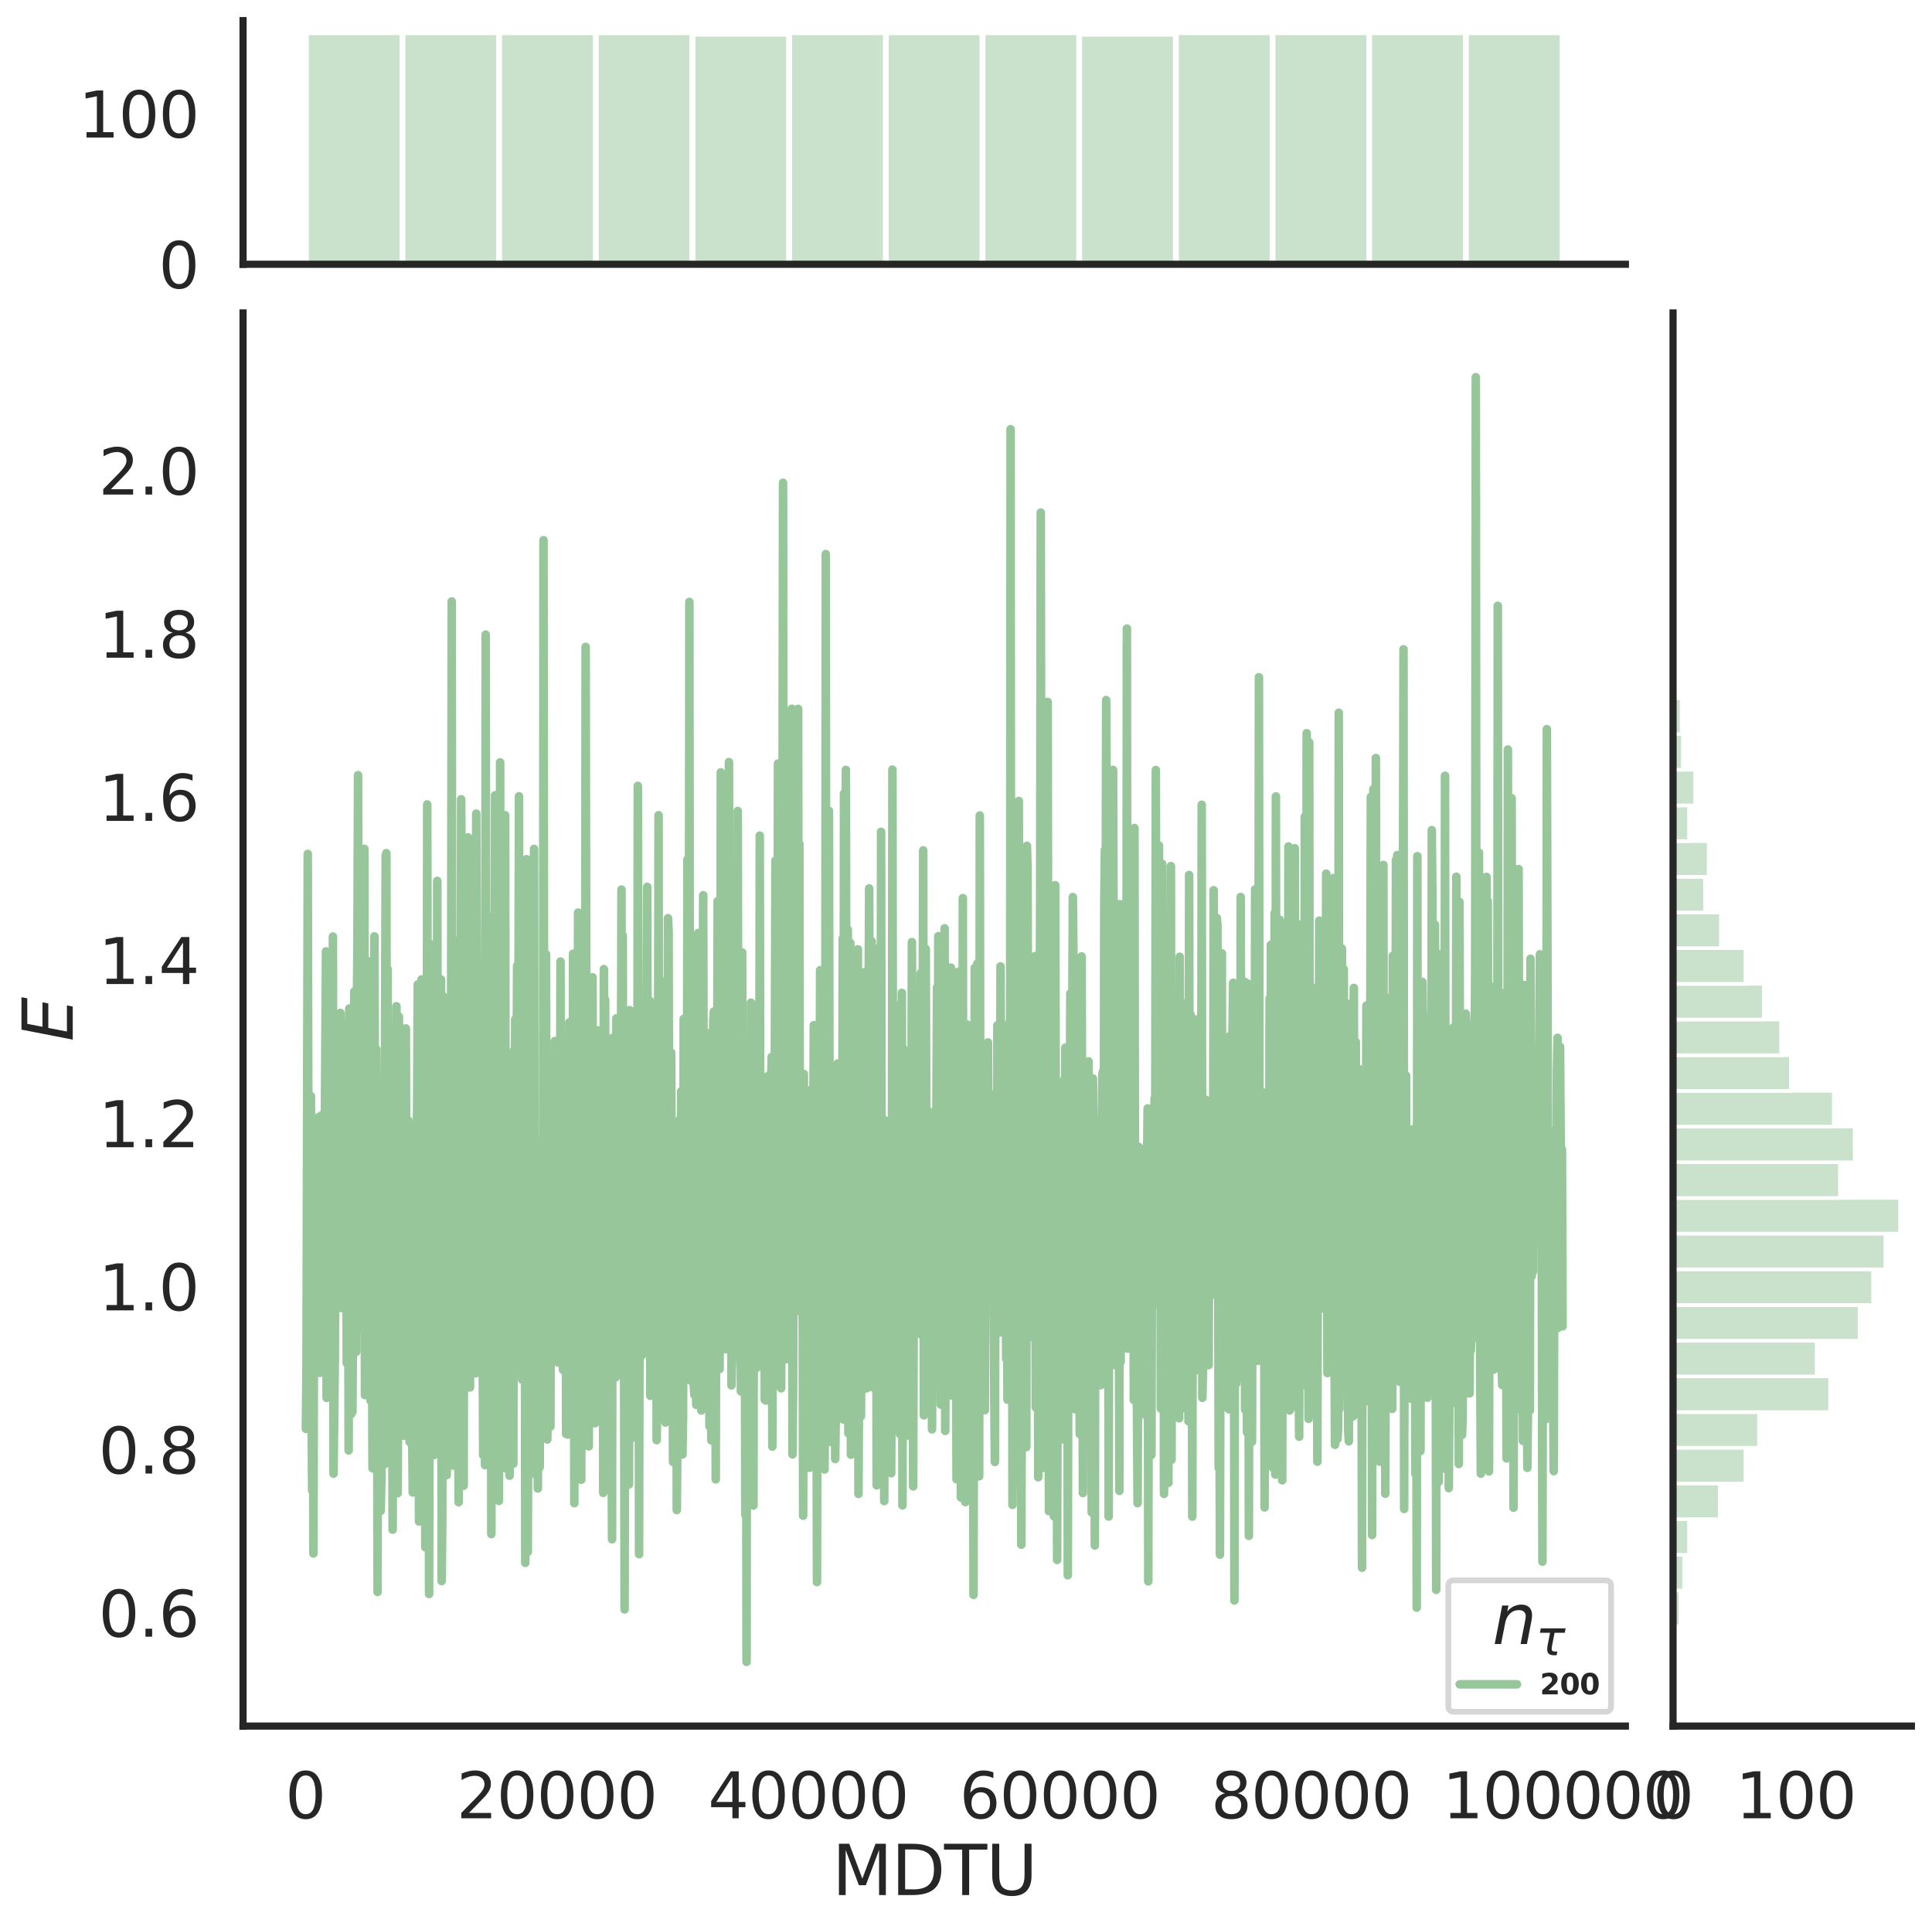 <?xml version="1.0" encoding="utf-8" standalone="no"?>
<!DOCTYPE svg PUBLIC "-//W3C//DTD SVG 1.1//EN"
  "http://www.w3.org/Graphics/SVG/1.1/DTD/svg11.dtd">
<svg height="674.159pt" version="1.1" viewBox="0 0 674.984 674.159" width="674.984pt" xmlns="http://www.w3.org/2000/svg" xmlns:xlink="http://www.w3.org/1999/xlink">
 <defs>
  <style type="text/css">*{stroke-linecap:butt;stroke-linejoin:round;}</style>
 </defs>
 <g id="figure_1">
  <g id="patch_1">
   <path d="M 0 674.159 
L 674.984 674.159 
L 674.984 0 
L 0 0 
z
" style="fill:#ffffff;"/>
  </g>
  <g id="axes_1">
   <g id="patch_2">
    <path d="M 84.914 602.94 
L 567.864 602.94 
L 567.864 109.327 
L 84.914 109.327 
z
" style="fill:none;"/>
   </g>
   <g id="matplotlib.axis_1">
    <g id="xtick_1">
     <g id="text_1">
      <!-- 0 -->
      <g style="fill:#262626;" transform="translate(99.648 635.157)scale(0.22 -0.22)">
       <defs>
        <path d="M 2034 4250 
Q 1547 4250 1301 3770 
Q 1056 3291 1056 2328 
Q 1056 1369 1301 889 
Q 1547 409 2034 409 
Q 2525 409 2770 889 
Q 3016 1369 3016 2328 
Q 3016 3291 2770 3770 
Q 2525 4250 2034 4250 
z
M 2034 4750 
Q 2819 4750 3233 4129 
Q 3647 3509 3647 2328 
Q 3647 1150 3233 529 
Q 2819 -91 2034 -91 
Q 1250 -91 836 529 
Q 422 1150 422 2328 
Q 422 3509 836 4129 
Q 1250 4750 2034 4750 
z
" id="DejaVuSans-30" transform="scale(0.016)"/>
       </defs>
       <use xlink:href="#DejaVuSans-30"/>
      </g>
     </g>
    </g>
    <g id="xtick_2">
     <g id="text_2">
      <!-- 20000 -->
      <g style="fill:#262626;" transform="translate(159.506 635.157)scale(0.22 -0.22)">
       <defs>
        <path d="M 1228 531 
L 3431 531 
L 3431 0 
L 469 0 
L 469 531 
Q 828 903 1448 1529 
Q 2069 2156 2228 2338 
Q 2531 2678 2651 2914 
Q 2772 3150 2772 3378 
Q 2772 3750 2511 3984 
Q 2250 4219 1831 4219 
Q 1534 4219 1204 4116 
Q 875 4013 500 3803 
L 500 4441 
Q 881 4594 1212 4672 
Q 1544 4750 1819 4750 
Q 2544 4750 2975 4387 
Q 3406 4025 3406 3419 
Q 3406 3131 3298 2873 
Q 3191 2616 2906 2266 
Q 2828 2175 2409 1742 
Q 1991 1309 1228 531 
z
" id="DejaVuSans-32" transform="scale(0.016)"/>
       </defs>
       <use xlink:href="#DejaVuSans-32"/>
       <use x="63.623" xlink:href="#DejaVuSans-30"/>
       <use x="127.246" xlink:href="#DejaVuSans-30"/>
       <use x="190.869" xlink:href="#DejaVuSans-30"/>
       <use x="254.492" xlink:href="#DejaVuSans-30"/>
      </g>
     </g>
    </g>
    <g id="xtick_3">
     <g id="text_3">
      <!-- 40000 -->
      <g style="fill:#262626;" transform="translate(247.359 635.157)scale(0.22 -0.22)">
       <defs>
        <path d="M 2419 4116 
L 825 1625 
L 2419 1625 
L 2419 4116 
z
M 2253 4666 
L 3047 4666 
L 3047 1625 
L 3713 1625 
L 3713 1100 
L 3047 1100 
L 3047 0 
L 2419 0 
L 2419 1100 
L 313 1100 
L 313 1709 
L 2253 4666 
z
" id="DejaVuSans-34" transform="scale(0.016)"/>
       </defs>
       <use xlink:href="#DejaVuSans-34"/>
       <use x="63.623" xlink:href="#DejaVuSans-30"/>
       <use x="127.246" xlink:href="#DejaVuSans-30"/>
       <use x="190.869" xlink:href="#DejaVuSans-30"/>
       <use x="254.492" xlink:href="#DejaVuSans-30"/>
      </g>
     </g>
    </g>
    <g id="xtick_4">
     <g id="text_4">
      <!-- 60000 -->
      <g style="fill:#262626;" transform="translate(335.212 635.157)scale(0.22 -0.22)">
       <defs>
        <path d="M 2113 2584 
Q 1688 2584 1439 2293 
Q 1191 2003 1191 1497 
Q 1191 994 1439 701 
Q 1688 409 2113 409 
Q 2538 409 2786 701 
Q 3034 994 3034 1497 
Q 3034 2003 2786 2293 
Q 2538 2584 2113 2584 
z
M 3366 4563 
L 3366 3988 
Q 3128 4100 2886 4159 
Q 2644 4219 2406 4219 
Q 1781 4219 1451 3797 
Q 1122 3375 1075 2522 
Q 1259 2794 1537 2939 
Q 1816 3084 2150 3084 
Q 2853 3084 3261 2657 
Q 3669 2231 3669 1497 
Q 3669 778 3244 343 
Q 2819 -91 2113 -91 
Q 1303 -91 875 529 
Q 447 1150 447 2328 
Q 447 3434 972 4092 
Q 1497 4750 2381 4750 
Q 2619 4750 2861 4703 
Q 3103 4656 3366 4563 
z
" id="DejaVuSans-36" transform="scale(0.016)"/>
       </defs>
       <use xlink:href="#DejaVuSans-36"/>
       <use x="63.623" xlink:href="#DejaVuSans-30"/>
       <use x="127.246" xlink:href="#DejaVuSans-30"/>
       <use x="190.869" xlink:href="#DejaVuSans-30"/>
       <use x="254.492" xlink:href="#DejaVuSans-30"/>
      </g>
     </g>
    </g>
    <g id="xtick_5">
     <g id="text_5">
      <!-- 80000 -->
      <g style="fill:#262626;" transform="translate(423.065 635.157)scale(0.22 -0.22)">
       <defs>
        <path d="M 2034 2216 
Q 1584 2216 1326 1975 
Q 1069 1734 1069 1313 
Q 1069 891 1326 650 
Q 1584 409 2034 409 
Q 2484 409 2743 651 
Q 3003 894 3003 1313 
Q 3003 1734 2745 1975 
Q 2488 2216 2034 2216 
z
M 1403 2484 
Q 997 2584 770 2862 
Q 544 3141 544 3541 
Q 544 4100 942 4425 
Q 1341 4750 2034 4750 
Q 2731 4750 3128 4425 
Q 3525 4100 3525 3541 
Q 3525 3141 3298 2862 
Q 3072 2584 2669 2484 
Q 3125 2378 3379 2068 
Q 3634 1759 3634 1313 
Q 3634 634 3220 271 
Q 2806 -91 2034 -91 
Q 1263 -91 848 271 
Q 434 634 434 1313 
Q 434 1759 690 2068 
Q 947 2378 1403 2484 
z
M 1172 3481 
Q 1172 3119 1398 2916 
Q 1625 2713 2034 2713 
Q 2441 2713 2670 2916 
Q 2900 3119 2900 3481 
Q 2900 3844 2670 4047 
Q 2441 4250 2034 4250 
Q 1625 4250 1398 4047 
Q 1172 3844 1172 3481 
z
" id="DejaVuSans-38" transform="scale(0.016)"/>
       </defs>
       <use xlink:href="#DejaVuSans-38"/>
       <use x="63.623" xlink:href="#DejaVuSans-30"/>
       <use x="127.246" xlink:href="#DejaVuSans-30"/>
       <use x="190.869" xlink:href="#DejaVuSans-30"/>
       <use x="254.492" xlink:href="#DejaVuSans-30"/>
      </g>
     </g>
    </g>
    <g id="xtick_6">
     <g id="text_6">
      <!-- 100000 -->
      <g style="fill:#262626;" transform="translate(503.919 635.157)scale(0.22 -0.22)">
       <defs>
        <path d="M 794 531 
L 1825 531 
L 1825 4091 
L 703 3866 
L 703 4441 
L 1819 4666 
L 2450 4666 
L 2450 531 
L 3481 531 
L 3481 0 
L 794 0 
L 794 531 
z
" id="DejaVuSans-31" transform="scale(0.016)"/>
       </defs>
       <use xlink:href="#DejaVuSans-31"/>
       <use x="63.623" xlink:href="#DejaVuSans-30"/>
       <use x="127.246" xlink:href="#DejaVuSans-30"/>
       <use x="190.869" xlink:href="#DejaVuSans-30"/>
       <use x="254.492" xlink:href="#DejaVuSans-30"/>
       <use x="318.115" xlink:href="#DejaVuSans-30"/>
      </g>
     </g>
    </g>
    <g id="text_7">
     <!-- MDTU -->
     <g style="fill:#262626;" transform="translate(290.683 661.968)scale(0.24 -0.24)">
      <defs>
       <path d="M 628 4666 
L 1569 4666 
L 2759 1491 
L 3956 4666 
L 4897 4666 
L 4897 0 
L 4281 0 
L 4281 4097 
L 3078 897 
L 2444 897 
L 1241 4097 
L 1241 0 
L 628 0 
L 628 4666 
z
" id="DejaVuSans-4d" transform="scale(0.016)"/>
       <path d="M 1259 4147 
L 1259 519 
L 2022 519 
Q 2988 519 3436 956 
Q 3884 1394 3884 2338 
Q 3884 3275 3436 3711 
Q 2988 4147 2022 4147 
L 1259 4147 
z
M 628 4666 
L 1925 4666 
Q 3281 4666 3915 4102 
Q 4550 3538 4550 2338 
Q 4550 1131 3912 565 
Q 3275 0 1925 0 
L 628 0 
L 628 4666 
z
" id="DejaVuSans-44" transform="scale(0.016)"/>
       <path d="M -19 4666 
L 3928 4666 
L 3928 4134 
L 2272 4134 
L 2272 0 
L 1638 0 
L 1638 4134 
L -19 4134 
L -19 4666 
z
" id="DejaVuSans-54" transform="scale(0.016)"/>
       <path d="M 556 4666 
L 1191 4666 
L 1191 1831 
Q 1191 1081 1462 751 
Q 1734 422 2344 422 
Q 2950 422 3222 751 
Q 3494 1081 3494 1831 
L 3494 4666 
L 4128 4666 
L 4128 1753 
Q 4128 841 3676 375 
Q 3225 -91 2344 -91 
Q 1459 -91 1007 375 
Q 556 841 556 1753 
L 556 4666 
z
" id="DejaVuSans-55" transform="scale(0.016)"/>
      </defs>
      <use xlink:href="#DejaVuSans-4d"/>
      <use x="86.279" xlink:href="#DejaVuSans-44"/>
      <use x="163.281" xlink:href="#DejaVuSans-54"/>
      <use x="224.365" xlink:href="#DejaVuSans-55"/>
     </g>
    </g>
   </g>
   <g id="matplotlib.axis_2">
    <g id="ytick_1">
     <g id="text_8">
      <!-- 0.6 -->
      <g style="fill:#262626;" transform="translate(34.428 571.723)scale(0.22 -0.22)">
       <defs>
        <path d="M 684 794 
L 1344 794 
L 1344 0 
L 684 0 
L 684 794 
z
" id="DejaVuSans-2e" transform="scale(0.016)"/>
       </defs>
       <use xlink:href="#DejaVuSans-30"/>
       <use x="63.623" xlink:href="#DejaVuSans-2e"/>
       <use x="95.41" xlink:href="#DejaVuSans-36"/>
      </g>
     </g>
    </g>
    <g id="ytick_2">
     <g id="text_9">
      <!-- 0.8 -->
      <g style="fill:#262626;" transform="translate(34.428 514.727)scale(0.22 -0.22)">
       <use xlink:href="#DejaVuSans-30"/>
       <use x="63.623" xlink:href="#DejaVuSans-2e"/>
       <use x="95.41" xlink:href="#DejaVuSans-38"/>
      </g>
     </g>
    </g>
    <g id="ytick_3">
     <g id="text_10">
      <!-- 1.0 -->
      <g style="fill:#262626;" transform="translate(34.428 457.731)scale(0.22 -0.22)">
       <use xlink:href="#DejaVuSans-31"/>
       <use x="63.623" xlink:href="#DejaVuSans-2e"/>
       <use x="95.41" xlink:href="#DejaVuSans-30"/>
      </g>
     </g>
    </g>
    <g id="ytick_4">
     <g id="text_11">
      <!-- 1.2 -->
      <g style="fill:#262626;" transform="translate(34.428 400.735)scale(0.22 -0.22)">
       <use xlink:href="#DejaVuSans-31"/>
       <use x="63.623" xlink:href="#DejaVuSans-2e"/>
       <use x="95.41" xlink:href="#DejaVuSans-32"/>
      </g>
     </g>
    </g>
    <g id="ytick_5">
     <g id="text_12">
      <!-- 1.4 -->
      <g style="fill:#262626;" transform="translate(34.428 343.74)scale(0.22 -0.22)">
       <use xlink:href="#DejaVuSans-31"/>
       <use x="63.623" xlink:href="#DejaVuSans-2e"/>
       <use x="95.41" xlink:href="#DejaVuSans-34"/>
      </g>
     </g>
    </g>
    <g id="ytick_6">
     <g id="text_13">
      <!-- 1.6 -->
      <g style="fill:#262626;" transform="translate(34.428 286.744)scale(0.22 -0.22)">
       <use xlink:href="#DejaVuSans-31"/>
       <use x="63.623" xlink:href="#DejaVuSans-2e"/>
       <use x="95.41" xlink:href="#DejaVuSans-36"/>
      </g>
     </g>
    </g>
    <g id="ytick_7">
     <g id="text_14">
      <!-- 1.8 -->
      <g style="fill:#262626;" transform="translate(34.428 229.748)scale(0.22 -0.22)">
       <use xlink:href="#DejaVuSans-31"/>
       <use x="63.623" xlink:href="#DejaVuSans-2e"/>
       <use x="95.41" xlink:href="#DejaVuSans-38"/>
      </g>
     </g>
    </g>
    <g id="ytick_8">
     <g id="text_15">
      <!-- 2.0 -->
      <g style="fill:#262626;" transform="translate(34.428 172.752)scale(0.22 -0.22)">
       <use xlink:href="#DejaVuSans-32"/>
       <use x="63.623" xlink:href="#DejaVuSans-2e"/>
       <use x="95.41" xlink:href="#DejaVuSans-30"/>
      </g>
     </g>
    </g>
    <g id="text_16">
     <!-- $E$ -->
     <g style="fill:#262626;" transform="translate(25.436 363.813)rotate(-90)scale(0.24 -0.24)">
      <defs>
       <path d="M 1081 4666 
L 4031 4666 
L 3928 4134 
L 1606 4134 
L 1338 2753 
L 3566 2753 
L 3463 2222 
L 1234 2222 
L 909 531 
L 3284 531 
L 3181 0 
L 172 0 
L 1081 4666 
z
" id="DejaVuSans-Oblique-45" transform="scale(0.016)"/>
      </defs>
      <use transform="translate(0 0.094)" xlink:href="#DejaVuSans-Oblique-45"/>
     </g>
    </g>
   </g>
   <g id="line2d_1">
    <path clip-path="url(#pa0793b47ba)" d="M 106.867 499.1 
L 107.086 477.194 
L 107.526 298.289 
L 107.745 410.824 
L 107.965 403.031 
L 108.184 456.107 
L 108.404 431.153 
L 108.624 382.881 
L 108.843 489.989 
L 109.063 520.62 
L 109.283 451.936 
L 109.502 542.654 
L 109.722 439.895 
L 109.941 411.342 
L 110.161 410.104 
L 110.381 416.434 
L 110.6 479.434 
L 110.82 432.371 
L 111.04 447.396 
L 111.259 440.281 
L 111.479 390.122 
L 111.699 479.568 
L 111.918 402.703 
L 112.138 459.504 
L 112.357 462.568 
L 112.577 389.451 
L 112.797 465.647 
L 113.016 450.864 
L 113.236 410.261 
L 113.456 398.364 
L 113.895 332.341 
L 114.114 488.303 
L 114.334 406.019 
L 114.554 450.521 
L 114.773 454.745 
L 114.993 345.023 
L 115.213 385.548 
L 115.432 396.124 
L 115.652 368.084 
L 115.872 385.587 
L 116.091 485.201 
L 116.311 327.141 
L 116.53 514.758 
L 116.97 475.485 
L 117.189 417.354 
L 117.409 443.502 
L 117.629 395.026 
L 117.848 415.11 
L 118.068 357.295 
L 118.288 428.766 
L 118.507 377.433 
L 118.727 451.372 
L 118.946 353.825 
L 119.166 364.304 
L 119.386 456.929 
L 119.825 372.8 
L 120.045 442.573 
L 120.484 438.079 
L 120.703 396.856 
L 120.923 411.194 
L 121.143 476.178 
L 121.362 461 
L 121.582 385.441 
L 121.802 506.644 
L 122.021 352.299 
L 122.241 446.975 
L 122.461 412.157 
L 122.68 493.913 
L 122.9 442.455 
L 123.119 493.208 
L 123.339 461.146 
L 123.778 346.338 
L 123.998 353.114 
L 124.218 471.827 
L 124.437 472.23 
L 124.657 356.73 
L 124.876 329.773 
L 125.096 270.78 
L 125.316 415.424 
L 125.535 464.164 
L 125.755 352.956 
L 125.975 431.901 
L 126.414 399.427 
L 126.634 448.955 
L 126.853 459.34 
L 127.073 445.075 
L 127.292 296.533 
L 127.512 487.329 
L 127.732 439.082 
L 127.951 427.216 
L 128.171 430.064 
L 128.391 402.382 
L 128.83 335.807 
L 129.049 439.749 
L 129.269 459.494 
L 129.489 489.298 
L 129.708 478.036 
L 129.928 452.798 
L 130.148 512.901 
L 130.367 493.149 
L 130.587 436.951 
L 130.807 327.097 
L 131.246 488.926 
L 131.465 366.525 
L 131.685 419.378 
L 131.905 556.086 
L 132.124 422.332 
L 132.344 419.058 
L 132.564 460.291 
L 132.783 479.499 
L 133.003 527.759 
L 133.222 517.523 
L 133.442 386.566 
L 133.662 407.582 
L 133.881 502.584 
L 134.101 419.619 
L 134.321 511.552 
L 134.54 361.211 
L 134.76 298.795 
L 134.98 298.026 
L 135.199 470.684 
L 135.419 338.502 
L 135.638 465.154 
L 135.858 469.693 
L 136.078 445.9 
L 136.297 479.211 
L 136.517 391.703 
L 136.737 492.969 
L 136.956 445.51 
L 137.176 534.331 
L 137.396 379.368 
L 137.615 360.093 
L 137.835 455.507 
L 138.054 461.877 
L 138.274 429.317 
L 138.494 351.485 
L 138.713 471.984 
L 138.933 521.603 
L 139.153 475.595 
L 139.372 355.104 
L 139.592 492.141 
L 139.811 409.816 
L 140.031 495.563 
L 140.251 384.378 
L 140.47 422.496 
L 140.69 366.326 
L 141.129 501.521 
L 141.349 497.875 
L 141.788 359.225 
L 142.008 444.669 
L 142.227 407.209 
L 142.447 437.883 
L 142.667 391.412 
L 142.886 490.594 
L 143.106 503.715 
L 143.326 426.319 
L 143.545 419.746 
L 143.765 499.055 
L 143.984 496.823 
L 144.204 521.334 
L 144.643 437.3 
L 144.863 447.076 
L 145.083 405.219 
L 145.302 417.957 
L 145.742 386.682 
L 145.961 343.891 
L 146.4 531.466 
L 146.62 423.436 
L 146.84 455.021 
L 147.279 342.128 
L 147.499 360.558 
L 147.718 421.062 
L 147.938 345.52 
L 148.157 480.724 
L 148.377 365.909 
L 148.597 540.491 
L 149.036 449.811 
L 149.256 281.013 
L 149.475 397.157 
L 149.695 451.312 
L 149.915 556.798 
L 150.134 419.091 
L 150.354 469.296 
L 150.573 329.93 
L 150.793 449.926 
L 151.013 448.212 
L 151.232 387.586 
L 151.672 508.246 
L 151.891 367.71 
L 152.331 481.619 
L 152.55 501.664 
L 152.77 307.719 
L 152.989 443.101 
L 153.209 405.691 
L 153.429 406.964 
L 153.648 350.751 
L 153.868 419.439 
L 154.088 342.116 
L 154.307 552.271 
L 154.527 529.924 
L 154.746 347.922 
L 154.966 420.327 
L 155.186 376.45 
L 155.405 448.971 
L 155.845 501.412 
L 156.064 515.278 
L 156.504 384.762 
L 156.723 384.032 
L 156.943 494.809 
L 157.162 396.709 
L 157.382 424.746 
L 157.602 358.615 
L 157.821 210.097 
L 158.041 439.308 
L 158.261 511.952 
L 158.7 494.006 
L 158.919 442.308 
L 159.139 441.723 
L 159.359 424.513 
L 159.578 328.766 
L 159.798 461.09 
L 160.018 437.271 
L 160.237 524.733 
L 160.457 399.599 
L 160.677 421.132 
L 160.896 413.21 
L 161.116 279.216 
L 161.335 316.806 
L 161.555 424.604 
L 161.775 429.581 
L 161.994 518.984 
L 162.214 388.199 
L 162.434 438.31 
L 162.653 452.205 
L 163.092 407.961 
L 163.312 455.869 
L 163.532 292.514 
L 163.751 411.632 
L 163.971 436.13 
L 164.191 484.655 
L 164.41 437.418 
L 164.63 340.707 
L 164.85 395.429 
L 165.508 479.588 
L 165.728 448.44 
L 165.948 383.178 
L 166.167 479.729 
L 166.387 284.22 
L 166.826 399.962 
L 167.046 420.353 
L 167.266 474.384 
L 167.485 350.831 
L 167.924 464.382 
L 168.144 453.913 
L 168.364 408.492 
L 168.803 508.291 
L 169.023 480.493 
L 169.242 419.427 
L 169.462 511.774 
L 169.681 221.684 
L 169.901 396.573 
L 170.121 347.618 
L 170.34 436.232 
L 170.78 320.152 
L 170.999 365.377 
L 171.219 484.823 
L 171.439 381.017 
L 171.658 535.884 
L 171.878 454.293 
L 172.317 435.488 
L 172.537 495.433 
L 172.756 416.538 
L 172.976 277.794 
L 173.196 447.491 
L 173.415 374.206 
L 173.635 427.843 
L 173.854 408.049 
L 174.074 416.739 
L 174.294 524.287 
L 174.513 434.408 
L 174.733 266.304 
L 175.172 508.556 
L 175.392 468.807 
L 175.612 338.377 
L 175.831 427.134 
L 176.051 429.918 
L 176.27 393.836 
L 176.49 284.762 
L 176.71 512.896 
L 177.149 386.996 
L 177.369 456.126 
L 177.588 392.271 
L 177.808 376.819 
L 178.027 515.487 
L 178.247 430.622 
L 178.467 482.06 
L 178.906 399.722 
L 179.345 511.286 
L 179.565 366.855 
L 179.785 445.919 
L 180.004 356.059 
L 180.224 435.293 
L 180.663 337.332 
L 180.883 396.776 
L 181.102 361.245 
L 181.322 278.151 
L 181.542 457.932 
L 181.761 460.446 
L 181.981 404.63 
L 182.2 464.315 
L 182.42 481.931 
L 182.64 308.568 
L 182.859 391.627 
L 183.079 421.663 
L 183.299 340.997 
L 183.518 545.921 
L 183.738 477.943 
L 183.958 300.141 
L 184.397 542.096 
L 184.616 467.639 
L 184.836 333.958 
L 185.056 302.224 
L 185.495 473.411 
L 185.715 413.709 
L 185.934 436.964 
L 186.154 433.294 
L 186.374 459.887 
L 186.593 296.533 
L 186.813 510.119 
L 187.032 470.018 
L 187.252 515.205 
L 187.472 403.404 
L 187.691 398.666 
L 187.911 519.947 
L 188.131 407.629 
L 188.35 511.531 
L 188.57 512.488 
L 188.789 403.616 
L 189.009 456.483 
L 189.229 457.167 
L 189.448 419.814 
L 189.668 499.584 
L 189.888 188.701 
L 190.107 393.023 
L 190.327 404.857 
L 190.547 451.762 
L 190.766 333.334 
L 190.986 470.764 
L 191.205 502.832 
L 191.425 483.859 
L 191.645 435.829 
L 192.304 498.309 
L 192.523 381.217 
L 192.743 425.163 
L 192.962 409.466 
L 193.182 461.249 
L 193.621 445.526 
L 193.841 363.646 
L 194.061 439.538 
L 194.28 424.504 
L 194.5 472.747 
L 194.72 366.534 
L 194.939 475.937 
L 195.378 382.606 
L 195.598 448.554 
L 195.818 335.892 
L 196.037 449.044 
L 196.257 455.684 
L 196.477 436.55 
L 196.696 478.537 
L 196.916 420.438 
L 197.135 428.478 
L 197.355 440.893 
L 197.575 376.641 
L 197.794 500.891 
L 198.014 398.988 
L 198.453 501.109 
L 198.673 449.971 
L 198.893 357.149 
L 199.112 469.039 
L 199.332 428.688 
L 199.551 471.983 
L 199.771 383.099 
L 199.991 485.676 
L 200.21 333.157 
L 200.43 365.735 
L 200.65 525.062 
L 200.869 347.969 
L 201.089 450.041 
L 201.309 350.172 
L 201.748 446.103 
L 201.967 318.778 
L 202.187 414.884 
L 202.407 444.301 
L 202.626 513.399 
L 202.846 431.146 
L 203.066 516.89 
L 203.285 398.369 
L 203.505 421.088 
L 203.724 393.997 
L 203.944 418.848 
L 204.164 366.426 
L 204.383 434.004 
L 204.603 225.965 
L 205.042 463.172 
L 205.262 435.905 
L 205.482 482.459 
L 205.701 505.227 
L 205.921 380.311 
L 206.14 466.019 
L 206.36 386.366 
L 206.58 351.66 
L 206.799 417.332 
L 207.019 341.385 
L 207.239 453.362 
L 207.458 449.3 
L 207.678 447.893 
L 207.897 497.146 
L 208.117 411.659 
L 208.337 496.217 
L 208.556 394.923 
L 208.776 419.787 
L 208.996 359.919 
L 209.215 418.245 
L 209.435 403.646 
L 209.655 424.706 
L 209.874 369.045 
L 210.094 362.704 
L 210.313 384.127 
L 210.533 369.801 
L 210.753 521.479 
L 210.972 338.539 
L 211.192 481.557 
L 211.412 349.193 
L 211.631 472.707 
L 211.851 426.917 
L 212.07 437.972 
L 212.29 373.141 
L 212.51 455.218 
L 212.729 444.826 
L 212.949 474.462 
L 213.388 387.598 
L 213.608 488.989 
L 213.828 537.691 
L 214.047 362.522 
L 214.267 379.016 
L 214.706 429.084 
L 214.926 476.975 
L 215.145 481.117 
L 215.365 355.707 
L 215.585 439.977 
L 215.804 469.252 
L 216.024 452.141 
L 216.243 390.345 
L 216.463 417.752 
L 216.683 401.053 
L 216.902 401.848 
L 217.122 310.75 
L 217.342 442.652 
L 217.561 326.742 
L 217.781 445.354 
L 218.001 453.979 
L 218.22 562.19 
L 218.44 439.083 
L 218.659 423.947 
L 218.879 437.943 
L 219.099 386.491 
L 219.318 391.148 
L 219.538 427.177 
L 219.758 518.531 
L 219.977 352.868 
L 220.197 404.503 
L 220.417 353.341 
L 220.636 502.39 
L 220.856 370.427 
L 221.075 441.768 
L 221.295 382.696 
L 221.515 410.925 
L 221.734 470.446 
L 221.954 363.69 
L 222.174 458.541 
L 222.393 441.797 
L 222.613 451.985 
L 222.832 274.519 
L 223.052 357.676 
L 223.272 542.903 
L 223.491 422.768 
L 223.711 379.854 
L 223.931 399.249 
L 224.15 393.912 
L 224.37 473.322 
L 224.59 467.977 
L 224.809 395.804 
L 225.029 460.023 
L 225.248 397.409 
L 225.468 397.996 
L 225.688 429.986 
L 225.907 405.327 
L 226.127 309.774 
L 226.347 452.026 
L 226.566 382.949 
L 226.786 446.505 
L 227.005 349.564 
L 227.225 487.574 
L 227.664 387.789 
L 227.884 391.317 
L 228.104 431.883 
L 228.543 410.233 
L 228.763 397.285 
L 228.982 371.287 
L 229.202 409.559 
L 229.421 503.05 
L 229.641 483.558 
L 229.861 411.341 
L 230.08 284.766 
L 230.3 462.752 
L 230.52 484.302 
L 230.739 342.565 
L 230.959 442.761 
L 231.178 460.113 
L 231.398 452.829 
L 231.618 480.823 
L 231.837 386.098 
L 232.057 374.075 
L 232.277 486.464 
L 232.496 496.912 
L 232.716 399.385 
L 232.936 485.552 
L 233.155 453.538 
L 233.375 320.728 
L 233.594 325.297 
L 233.814 440.165 
L 234.034 428.382 
L 234.253 434.267 
L 234.473 367.669 
L 234.693 415.485 
L 234.912 404.598 
L 235.132 510.673 
L 235.352 406.948 
L 235.571 435.595 
L 235.791 395.149 
L 236.01 454.247 
L 236.23 424.516 
L 236.45 527.476 
L 236.669 502.489 
L 236.889 400.699 
L 237.109 452.986 
L 237.328 478.39 
L 237.548 391.002 
L 237.767 485.103 
L 237.987 381.215 
L 238.207 392.456 
L 238.426 508.053 
L 238.646 494.187 
L 238.866 355.92 
L 239.085 438.015 
L 239.305 468.997 
L 239.525 429.011 
L 239.744 455.332 
L 239.964 411.699 
L 240.183 300.178 
L 240.403 455.147 
L 240.623 443.468 
L 240.842 210.261 
L 241.062 443.726 
L 241.282 482.255 
L 241.501 433.042 
L 241.721 341.752 
L 241.94 425.709 
L 242.16 438.531 
L 242.38 483.67 
L 242.599 487.248 
L 242.819 386.443 
L 243.258 490.722 
L 243.478 483.765 
L 243.698 431.975 
L 243.917 325.923 
L 244.137 384.333 
L 244.356 327.025 
L 244.796 438.784 
L 245.015 492.69 
L 245.235 423.427 
L 245.455 391.189 
L 245.674 312.714 
L 245.894 411.505 
L 246.333 457.969 
L 246.553 407.227 
L 246.772 421.215 
L 247.212 377.27 
L 247.431 465.219 
L 247.651 360.955 
L 247.871 498.211 
L 248.09 372.091 
L 248.529 503.135 
L 248.749 440.774 
L 248.969 424.756 
L 249.188 356.205 
L 249.408 353.348 
L 249.628 374.848 
L 250.067 516.759 
L 250.287 385.035 
L 250.506 401.089 
L 250.726 314.784 
L 250.945 340.93 
L 251.385 478.25 
L 251.604 432.2 
L 251.824 269.792 
L 252.044 427.746 
L 252.263 426.668 
L 252.483 469.676 
L 252.702 376.461 
L 252.922 424.258 
L 253.142 423.403 
L 253.361 430.694 
L 253.581 471.298 
L 253.801 323.131 
L 254.02 418.938 
L 254.24 457.902 
L 254.679 266.204 
L 254.899 433.351 
L 255.118 432.869 
L 255.338 323.406 
L 255.558 483.929 
L 255.777 474.842 
L 255.997 383.612 
L 256.217 449.962 
L 256.436 420.071 
L 256.656 374.842 
L 257.095 414.738 
L 257.315 474.052 
L 257.534 447.265 
L 257.754 283.28 
L 257.974 420.278 
L 258.193 450.947 
L 258.413 373.657 
L 258.633 397.531 
L 258.852 486.017 
L 259.072 356.146 
L 259.291 332.717 
L 259.511 477.046 
L 259.731 403.41 
L 259.95 424.181 
L 260.17 415.332 
L 260.39 529.172 
L 260.609 438.288 
L 260.829 580.503 
L 261.048 380.26 
L 261.488 515.328 
L 261.707 403.401 
L 261.927 458.265 
L 262.147 465.688 
L 262.366 350.229 
L 262.586 403.022 
L 263.025 444.131 
L 263.245 525.91 
L 263.464 351.088 
L 263.684 351.602 
L 263.904 363.222 
L 264.123 380.772 
L 264.343 477.805 
L 264.563 379.229 
L 264.782 476.983 
L 265.002 429.847 
L 265.221 441.497 
L 265.441 291.91 
L 265.661 443.125 
L 265.88 399.93 
L 266.1 455.754 
L 266.539 379.071 
L 266.759 426.613 
L 266.979 403.022 
L 267.198 488.973 
L 267.418 483.136 
L 267.637 489.227 
L 267.857 413.276 
L 268.077 381.733 
L 268.296 375.867 
L 268.516 423.896 
L 268.736 405.642 
L 268.955 450.227 
L 269.175 388.147 
L 269.614 369.212 
L 269.834 505.309 
L 270.053 430.578 
L 270.273 465.197 
L 270.493 375.368 
L 270.712 368.762 
L 270.932 300.598 
L 271.371 449.378 
L 271.591 381.744 
L 271.81 266.72 
L 272.03 404.556 
L 272.25 387.163 
L 272.469 457.284 
L 272.689 437.097 
L 272.909 484.948 
L 273.348 319.484 
L 273.568 168.651 
L 273.787 394.252 
L 274.007 377.848 
L 274.226 392.756 
L 274.446 461.91 
L 274.666 474.763 
L 275.105 334.494 
L 275.325 416.886 
L 275.544 399.887 
L 275.764 401.221 
L 275.983 385.961 
L 276.203 398.074 
L 276.423 379.309 
L 276.642 247.581 
L 276.862 508.026 
L 277.082 485.078 
L 277.301 405.254 
L 277.521 456.546 
L 277.741 405.849 
L 277.96 396.003 
L 278.18 360.843 
L 278.399 387.818 
L 278.619 457.261 
L 278.839 247.626 
L 279.058 421.051 
L 279.278 294.803 
L 279.498 457.05 
L 279.717 438.874 
L 279.937 458.433 
L 280.156 397.424 
L 280.376 427.008 
L 280.596 529.458 
L 280.815 375.128 
L 281.255 451.556 
L 281.474 416.965 
L 281.694 464.915 
L 281.914 448.512 
L 282.133 479.686 
L 282.353 451.634 
L 282.572 462.7 
L 282.792 512.738 
L 283.231 380.696 
L 283.451 387.868 
L 283.671 426.74 
L 283.89 427.202 
L 284.11 401.277 
L 284.33 358.09 
L 284.549 437.691 
L 284.769 442.706 
L 284.988 420.986 
L 285.208 451.177 
L 285.428 552.646 
L 285.647 439.711 
L 285.867 491.659 
L 286.087 491.379 
L 286.526 338.903 
L 286.745 389.817 
L 286.965 400.534 
L 287.404 406.881 
L 287.624 392.206 
L 287.844 344.409 
L 288.063 513.313 
L 288.283 476.775 
L 288.503 193.542 
L 288.722 486.082 
L 288.942 490.491 
L 289.161 430.077 
L 289.381 308.007 
L 289.601 283.241 
L 290.04 503.644 
L 290.26 385.634 
L 290.479 438.169 
L 290.699 377.706 
L 290.918 389.982 
L 291.138 490.059 
L 291.358 488.98 
L 291.577 447.596 
L 291.797 509.658 
L 292.017 492.269 
L 292.456 373.888 
L 292.676 371.514 
L 292.895 395.782 
L 293.115 463.958 
L 293.334 449.493 
L 293.774 482.403 
L 293.993 474.866 
L 294.213 432.159 
L 294.433 327.778 
L 294.652 495.855 
L 294.872 277.188 
L 295.091 454.474 
L 295.311 418.127 
L 295.531 268.922 
L 295.75 438.508 
L 295.97 438.893 
L 296.19 324.725 
L 296.409 500.662 
L 296.629 402.745 
L 296.849 425.316 
L 297.068 329.344 
L 297.288 508.137 
L 297.507 441.542 
L 297.727 476.581 
L 297.947 444.777 
L 298.166 349.668 
L 298.386 437.181 
L 298.606 474.693 
L 298.825 401.828 
L 299.045 395.902 
L 299.265 435.357 
L 299.484 437.923 
L 299.704 331.607 
L 299.923 521.841 
L 300.143 480.775 
L 300.363 468.386 
L 300.802 494.706 
L 301.022 447.015 
L 301.241 444.605 
L 301.461 434.633 
L 301.68 463.351 
L 301.9 366.338 
L 302.12 388.708 
L 302.339 339.437 
L 302.559 452.583 
L 302.779 484.955 
L 302.998 453.293 
L 303.218 464.587 
L 303.438 360.938 
L 303.657 310.33 
L 304.096 460.261 
L 304.316 334.261 
L 304.536 328.804 
L 304.755 484.547 
L 304.975 330.809 
L 305.195 459.811 
L 305.414 466.256 
L 305.634 477.283 
L 305.853 417.465 
L 306.073 421.812 
L 306.293 518.828 
L 306.512 406.805 
L 306.732 441.466 
L 306.952 394.853 
L 307.171 414.086 
L 307.391 469.844 
L 307.611 449.301 
L 307.83 290.568 
L 308.05 460.816 
L 308.269 436.756 
L 308.489 457.173 
L 308.709 404.175 
L 308.928 524.343 
L 309.148 391.316 
L 309.368 436.478 
L 309.587 392.979 
L 309.807 448.047 
L 310.026 434.652 
L 310.246 433.527 
L 310.466 395.374 
L 310.685 433.418 
L 311.125 470.123 
L 311.344 514.613 
L 311.564 468.872 
L 311.784 268.833 
L 312.003 423.87 
L 312.223 411.691 
L 312.442 373.044 
L 312.662 358.037 
L 312.882 396.59 
L 313.101 369.454 
L 313.541 488.78 
L 313.76 378.691 
L 313.98 440.432 
L 314.199 351.081 
L 314.419 500.943 
L 314.639 425.789 
L 314.858 487.554 
L 315.078 346.823 
L 315.298 525.849 
L 315.517 366.201 
L 315.737 499.836 
L 315.957 410.412 
L 316.176 423.677 
L 316.396 417.695 
L 316.615 465.929 
L 316.835 445.46 
L 317.055 392.809 
L 317.274 400.718 
L 317.494 390.89 
L 317.714 407.091 
L 317.933 501.721 
L 318.373 437.608 
L 318.592 329.078 
L 318.812 401.683 
L 319.031 519.22 
L 319.251 441.837 
L 319.471 459.467 
L 319.69 385.95 
L 319.91 388.72 
L 320.13 394.172 
L 320.569 360.329 
L 320.788 404.551 
L 321.008 361.531 
L 321.228 450.671 
L 321.667 339.935 
L 321.887 466.204 
L 322.106 443.685 
L 322.546 297.052 
L 322.765 494.39 
L 322.985 437.923 
L 323.204 340.018 
L 323.424 331.507 
L 323.863 467.757 
L 324.083 421.869 
L 324.303 449.289 
L 324.522 460.64 
L 324.742 388.461 
L 324.961 487.682 
L 325.181 483.367 
L 325.401 406.235 
L 325.62 499.29 
L 325.84 427.897 
L 326.06 399.879 
L 326.279 454.214 
L 326.499 394.226 
L 326.719 455.969 
L 326.938 387.889 
L 327.158 389.587 
L 327.377 344.867 
L 327.597 446.112 
L 327.817 327.035 
L 328.036 463.218 
L 328.256 353.543 
L 328.695 490.632 
L 328.915 427.653 
L 329.134 456.014 
L 329.574 364.863 
L 329.793 392.904 
L 330.013 324.281 
L 330.233 499.826 
L 330.452 414.562 
L 330.892 485.901 
L 331.111 482.074 
L 331.331 441.874 
L 331.55 436.275 
L 331.77 401.228 
L 331.99 429.316 
L 332.209 337.996 
L 332.649 487.558 
L 332.868 379.562 
L 333.308 466.338 
L 333.527 467.001 
L 333.747 360.65 
L 333.966 420.745 
L 334.186 516.685 
L 334.406 486.621 
L 334.625 339.495 
L 334.845 393.833 
L 335.065 375.488 
L 335.284 461.325 
L 335.504 449.272 
L 335.723 523.102 
L 335.943 386.628 
L 336.163 492.386 
L 336.382 313.733 
L 336.602 514.108 
L 336.822 405.169 
L 337.041 504.554 
L 337.261 524.704 
L 337.481 412.54 
L 337.7 457.109 
L 337.92 357.919 
L 338.139 502.688 
L 338.359 370.209 
L 338.579 395.451 
L 338.798 386.296 
L 339.018 511.224 
L 339.238 485.536 
L 339.457 492.759 
L 339.677 425.995 
L 339.896 427.01 
L 340.116 557.118 
L 340.555 338.094 
L 340.775 480.882 
L 340.995 352.931 
L 341.214 455.869 
L 341.434 336.615 
L 341.654 482.638 
L 341.873 338.127 
L 342.093 515.691 
L 342.312 284.868 
L 342.532 430.977 
L 342.971 467.587 
L 343.191 426.306 
L 343.411 445.919 
L 343.63 385.555 
L 344.069 492.582 
L 344.289 442.69 
L 344.509 439.943 
L 344.728 428.697 
L 344.948 408.234 
L 345.168 364.124 
L 345.387 446.732 
L 345.607 390.614 
L 345.827 432.281 
L 346.046 443.006 
L 346.266 389.697 
L 346.485 399.194 
L 346.705 450.872 
L 346.925 404.854 
L 347.144 434.461 
L 347.364 487.364 
L 347.584 510.684 
L 347.803 423.408 
L 348.023 381.799 
L 348.243 428.883 
L 348.462 358.127 
L 348.682 417.194 
L 348.901 413.835 
L 349.121 465.536 
L 349.341 442.273 
L 349.56 337.579 
L 349.78 410.323 
L 350 422.348 
L 350.219 404.609 
L 350.439 412.093 
L 350.658 434.182 
L 351.098 389.731 
L 351.317 390.057 
L 351.537 474.673 
L 351.757 393.938 
L 351.976 488.921 
L 352.196 475.795 
L 352.416 455.449 
L 352.635 357.164 
L 352.855 456.018 
L 353.074 149.927 
L 353.294 473.178 
L 353.514 358.533 
L 353.733 525.67 
L 354.173 361.006 
L 354.392 372.455 
L 354.612 484.452 
L 354.831 353.516 
L 355.051 492.232 
L 355.271 454.612 
L 355.49 486.223 
L 355.71 458.13 
L 355.93 279.785 
L 356.149 349.655 
L 356.369 517.651 
L 356.589 398.797 
L 356.808 539.58 
L 357.247 415.268 
L 357.467 455.58 
L 357.687 435.904 
L 357.906 465.776 
L 358.126 398.423 
L 358.565 505.483 
L 358.785 295.458 
L 359.004 303.847 
L 359.224 402.728 
L 359.444 409.724 
L 359.663 377.968 
L 360.103 415.784 
L 360.322 396.96 
L 360.762 453.565 
L 360.981 462.243 
L 361.201 414.465 
L 361.42 467.624 
L 361.64 333.977 
L 361.86 491.625 
L 362.079 445.57 
L 362.299 432.461 
L 362.519 405.44 
L 362.738 516.009 
L 362.958 348.57 
L 363.177 370.689 
L 363.397 317.124 
L 363.617 179.036 
L 364.056 491.287 
L 364.276 512.765 
L 364.495 263.995 
L 364.715 412.291 
L 364.935 428.605 
L 365.154 472.187 
L 365.374 408.296 
L 365.593 468.715 
L 366.033 245.18 
L 366.472 527.857 
L 366.692 387.561 
L 366.911 461.321 
L 367.131 459.66 
L 367.351 320.203 
L 367.57 429.334 
L 367.79 447.761 
L 368.009 344.227 
L 368.229 529.695 
L 368.449 504.27 
L 368.668 309.215 
L 368.888 410.283 
L 369.108 426.656 
L 369.327 544.905 
L 369.547 454.36 
L 369.986 403.964 
L 370.206 416.013 
L 370.425 390.279 
L 370.645 433.609 
L 370.865 416.117 
L 371.084 502.787 
L 371.524 404.828 
L 371.743 377.168 
L 371.963 465.521 
L 372.182 365.967 
L 372.622 460.799 
L 372.841 378.651 
L 373.061 550.247 
L 373.281 439.802 
L 373.5 462.145 
L 373.939 347.033 
L 374.159 460.383 
L 374.379 367.464 
L 374.598 361.322 
L 374.818 313.373 
L 375.038 334.359 
L 375.257 484.501 
L 375.477 462.647 
L 375.697 492.305 
L 375.916 352.362 
L 376.136 370.318 
L 376.355 463.346 
L 376.575 348.23 
L 376.795 442.675 
L 377.014 457.916 
L 377.234 500.918 
L 377.454 431.151 
L 377.673 428.365 
L 377.893 334.083 
L 378.332 521.532 
L 378.552 424.509 
L 378.771 450.207 
L 378.991 442.46 
L 379.211 391.682 
L 379.43 378.355 
L 379.65 473.819 
L 379.87 429.634 
L 380.089 410.776 
L 380.309 370.753 
L 380.748 483.804 
L 380.968 411.947 
L 381.187 389.708 
L 381.407 528.309 
L 381.627 417.357 
L 381.846 376.717 
L 382.286 410.891 
L 382.505 539.864 
L 382.725 391.339 
L 383.164 464.96 
L 383.384 438.741 
L 383.603 480.992 
L 383.823 420.021 
L 384.482 483.865 
L 385.141 375.207 
L 385.36 374.268 
L 385.58 445.608 
L 385.8 316.12 
L 386.019 296.859 
L 386.239 348.243 
L 386.459 244.548 
L 386.678 291.037 
L 386.898 484.21 
L 387.117 382.682 
L 387.337 529.755 
L 387.557 381.414 
L 387.776 395 
L 387.996 371.359 
L 388.216 310.126 
L 388.435 400.05 
L 388.655 350.757 
L 388.874 268.943 
L 389.094 338.962 
L 389.314 476.784 
L 389.533 369.252 
L 389.753 371.708 
L 389.973 334.29 
L 390.192 320.409 
L 390.412 316.108 
L 390.632 320.394 
L 391.071 520.777 
L 391.29 315.845 
L 391.51 475.736 
L 391.73 337.83 
L 391.949 405.12 
L 392.169 426.859 
L 392.389 419.489 
L 392.608 421.309 
L 392.828 390.668 
L 393.047 448.87 
L 393.267 392.379 
L 393.487 418.116 
L 393.706 219.577 
L 393.926 471.116 
L 394.365 360.453 
L 394.585 400.626 
L 394.805 305.849 
L 395.024 432.265 
L 395.244 453.228 
L 395.463 440.781 
L 395.683 358.967 
L 395.903 388.158 
L 396.122 489.06 
L 396.342 289.227 
L 396.562 450.779 
L 396.781 472.857 
L 397.001 459.303 
L 397.44 525.064 
L 397.879 400.65 
L 398.099 463.981 
L 398.538 427.918 
L 398.758 415.082 
L 398.978 418.543 
L 399.197 426.125 
L 399.417 442.37 
L 399.636 428.435 
L 399.856 472.004 
L 400.076 464.306 
L 400.295 494.337 
L 400.735 407.643 
L 400.954 387.202 
L 401.174 552.38 
L 401.394 432.107 
L 401.613 468.19 
L 401.833 403.554 
L 402.052 427.425 
L 402.272 508.203 
L 402.492 423.86 
L 402.711 420.825 
L 402.931 454.357 
L 403.37 383.72 
L 403.59 414.324 
L 403.809 268.976 
L 404.029 409.976 
L 404.249 391.343 
L 404.468 455.599 
L 404.908 295.362 
L 405.127 404.475 
L 405.347 374.268 
L 405.567 492.014 
L 405.786 469.759 
L 406.006 301.754 
L 406.225 392.208 
L 406.445 318.433 
L 406.665 521.819 
L 407.104 355.182 
L 407.324 449.684 
L 407.543 416.821 
L 407.763 505.729 
L 407.982 465.647 
L 408.202 517.971 
L 408.422 401.992 
L 408.641 403.982 
L 408.861 442.748 
L 409.081 302.549 
L 409.3 509.902 
L 409.52 401.09 
L 409.74 382.426 
L 409.959 457.442 
L 410.179 347.15 
L 410.398 433.958 
L 410.618 421.401 
L 410.838 421.945 
L 411.277 462.32 
L 411.497 420.971 
L 411.716 418.853 
L 411.936 495.421 
L 412.155 334.215 
L 412.595 492.24 
L 412.814 490.482 
L 413.034 472.195 
L 413.254 350.431 
L 413.693 412.74 
L 413.913 431.766 
L 414.132 396 
L 414.352 491.525 
L 414.571 425 
L 414.791 469.832 
L 415.011 406.658 
L 415.23 496.473 
L 415.45 305.645 
L 415.67 453.922 
L 415.889 354.294 
L 416.109 417.894 
L 416.329 430.277 
L 416.548 529.77 
L 416.768 400.049 
L 416.987 446.666 
L 417.207 356.581 
L 417.427 419 
L 417.646 356.087 
L 417.866 447.422 
L 418.086 478.603 
L 418.305 399.54 
L 418.525 446.123 
L 418.744 374.857 
L 418.964 458.888 
L 419.184 415.595 
L 419.403 467.223 
L 419.623 450.929 
L 419.843 281.123 
L 420.062 488.257 
L 420.282 479.326 
L 420.502 408.869 
L 420.941 468.582 
L 421.16 457.976 
L 421.38 384.237 
L 421.6 465.388 
L 422.039 448.81 
L 422.259 476.866 
L 422.478 412.683 
L 422.698 439.065 
L 422.917 407.698 
L 423.137 404.935 
L 423.357 420.772 
L 423.576 449.219 
L 423.796 444.632 
L 424.016 310.969 
L 424.235 404.709 
L 424.455 359.628 
L 424.675 452.29 
L 425.114 320.652 
L 425.333 323.236 
L 425.773 512.755 
L 425.992 463.392 
L 426.212 543.059 
L 426.651 340.469 
L 426.871 333.01 
L 427.09 483.965 
L 427.31 432.793 
L 427.53 453.486 
L 427.969 368.128 
L 428.189 380.272 
L 428.408 479.123 
L 428.848 407.724 
L 429.067 398.618 
L 429.287 492.263 
L 429.506 362.011 
L 429.726 424.889 
L 429.946 378.179 
L 430.165 482.582 
L 430.605 359.791 
L 430.824 343.306 
L 431.044 371.152 
L 431.264 559.071 
L 431.483 435.329 
L 431.703 467.604 
L 431.922 483.309 
L 432.142 478.117 
L 432.362 348.931 
L 432.581 380.298 
L 432.801 464.281 
L 433.021 440.274 
L 433.24 479.003 
L 433.46 313.327 
L 433.679 420.489 
L 433.899 422.102 
L 434.119 369.892 
L 434.338 439.582 
L 434.558 371.064 
L 434.778 342.913 
L 434.997 492.42 
L 435.217 461.461 
L 435.437 350.657 
L 435.656 500.307 
L 435.876 343.553 
L 436.095 392.169 
L 436.315 536.489 
L 436.535 424.851 
L 436.754 473.553 
L 436.974 433.332 
L 437.194 421.323 
L 437.413 503.614 
L 437.633 405.978 
L 437.852 376.545 
L 438.072 442.624 
L 438.292 457.205 
L 438.511 310.669 
L 438.951 444.947 
L 439.17 390.848 
L 439.39 475.375 
L 439.61 411.026 
L 439.829 236.558 
L 440.049 413.73 
L 440.268 405.767 
L 440.488 467.732 
L 440.708 428.754 
L 440.927 411.124 
L 441.147 423.207 
L 441.367 413.897 
L 441.586 398.233 
L 441.806 526.565 
L 442.025 381.663 
L 442.465 450.042 
L 442.684 419.285 
L 442.904 482.045 
L 443.124 383.708 
L 443.343 467.4 
L 443.563 348.862 
L 443.783 487.033 
L 444.002 330.043 
L 444.222 441.803 
L 444.441 384.968 
L 444.661 512.639 
L 444.881 411.338 
L 445.1 441.062 
L 445.32 318.963 
L 445.54 515.085 
L 445.759 278.203 
L 445.979 480.604 
L 446.199 375.421 
L 446.418 367.409 
L 446.638 448.268 
L 446.857 470.562 
L 447.077 321.289 
L 447.297 334.715 
L 447.516 487.051 
L 447.736 491.481 
L 447.956 517.091 
L 448.395 325.402 
L 448.614 404.459 
L 448.834 399.132 
L 449.054 430.238 
L 449.273 345.648 
L 449.493 447.81 
L 449.713 393.722 
L 449.932 422.777 
L 450.152 295.687 
L 450.372 428.479 
L 450.591 492.685 
L 451.03 376.578 
L 451.25 386.289 
L 451.47 467.574 
L 451.689 469.282 
L 451.909 491.386 
L 452.129 414.457 
L 452.348 296.305 
L 452.568 472.504 
L 453.007 383.331 
L 453.227 366.262 
L 453.446 447.539 
L 453.886 501.861 
L 454.325 322.957 
L 454.764 471.355 
L 454.984 418.987 
L 455.203 483.818 
L 455.423 468.789 
L 455.643 476.374 
L 455.862 285.24 
L 456.302 461.927 
L 456.521 256.119 
L 456.741 403.295 
L 456.96 426.501 
L 457.18 495.622 
L 457.4 259.278 
L 457.619 450.431 
L 457.839 415.972 
L 458.059 480.31 
L 458.278 409.282 
L 458.498 401.923 
L 458.718 345.027 
L 458.937 451.774 
L 459.157 492.95 
L 459.376 490.525 
L 459.596 382.836 
L 459.816 440.52 
L 460.035 441.188 
L 460.255 510.584 
L 460.475 358.652 
L 460.694 422.519 
L 460.914 321.598 
L 461.133 418.526 
L 461.353 332.347 
L 461.573 448.992 
L 461.792 356.602 
L 462.012 385.647 
L 462.451 324.137 
L 462.671 437.179 
L 462.891 361.218 
L 463.11 457.524 
L 463.33 305.18 
L 463.769 479.631 
L 463.989 425.478 
L 464.208 408.134 
L 464.428 448.323 
L 464.867 406.091 
L 465.087 395.724 
L 465.526 477.811 
L 465.746 306.75 
L 465.965 442.316 
L 466.185 460.256 
L 466.405 504.686 
L 466.624 380.506 
L 466.844 436.66 
L 467.064 430.028 
L 467.283 502.668 
L 467.503 498.628 
L 467.722 248.969 
L 467.942 492.239 
L 468.381 428.43 
L 468.601 433.67 
L 468.821 331.34 
L 469.26 419.785 
L 469.48 338.585 
L 469.699 462.231 
L 469.919 439.545 
L 470.138 445.447 
L 470.358 429.754 
L 470.578 486.303 
L 470.797 389.876 
L 471.017 499.458 
L 471.237 503.479 
L 471.456 400.582 
L 471.676 350.592 
L 471.895 420.02 
L 472.115 441.327 
L 472.335 487.906 
L 472.554 446.667 
L 472.774 494.711 
L 472.994 345.079 
L 473.213 464.16 
L 473.653 363.901 
L 474.092 428.183 
L 474.311 437.797 
L 474.531 485.47 
L 474.97 373.537 
L 475.41 479.188 
L 475.629 453.595 
L 475.849 547.624 
L 476.068 425.583 
L 476.288 418.575 
L 476.508 483.652 
L 476.727 385.753 
L 476.947 460.584 
L 477.167 431.343 
L 477.386 351.274 
L 477.606 489.463 
L 477.826 414.762 
L 478.045 424.09 
L 478.265 464.076 
L 478.484 479.284 
L 478.924 278.39 
L 479.363 536.212 
L 479.802 275.677 
L 480.022 501.718 
L 480.242 352.374 
L 480.461 424.996 
L 480.681 264.785 
L 480.9 426.153 
L 481.12 421.213 
L 481.34 358.57 
L 481.559 438.534 
L 481.779 462.467 
L 481.999 510.572 
L 482.218 466.98 
L 482.438 468.095 
L 482.657 442.88 
L 482.877 466.942 
L 483.097 466.59 
L 483.316 302.148 
L 483.536 489.63 
L 483.756 347.99 
L 483.975 521.77 
L 484.195 394.954 
L 484.415 442.187 
L 484.634 366.764 
L 484.854 475.771 
L 485.073 433.359 
L 485.293 453.312 
L 485.513 385.362 
L 485.732 371.205 
L 485.952 454.591 
L 486.172 418.539 
L 486.391 492.132 
L 486.611 333.872 
L 487.05 433.332 
L 487.27 465.853 
L 487.489 404.624 
L 487.709 300.45 
L 487.929 336.589 
L 488.148 298.692 
L 488.588 479.596 
L 488.807 404.131 
L 489.027 482.668 
L 489.246 345.701 
L 489.466 334.971 
L 489.905 440.84 
L 490.345 226.806 
L 490.564 527.102 
L 490.784 407.843 
L 491.223 375.697 
L 491.443 443.148 
L 491.662 433.978 
L 491.882 481.618 
L 492.102 485.36 
L 492.321 404.547 
L 492.541 456.649 
L 492.761 425.943 
L 492.98 488.599 
L 493.419 458.999 
L 493.639 406.177 
L 493.859 394.356 
L 494.078 412.764 
L 494.298 419.741 
L 494.518 514.85 
L 494.737 410.81 
L 494.957 561.555 
L 495.176 299.074 
L 495.396 483.522 
L 495.616 357.81 
L 495.835 391.544 
L 496.055 366.651 
L 496.275 506.852 
L 496.494 368.344 
L 496.714 468.565 
L 496.934 342.994 
L 497.153 359.717 
L 497.373 433.943 
L 497.592 369.596 
L 497.812 443.547 
L 498.032 446.035 
L 498.251 377.688 
L 498.471 355.561 
L 498.691 488.262 
L 498.91 440.071 
L 499.13 469.85 
L 499.35 421.23 
L 499.569 429.449 
L 499.789 399.46 
L 500.008 460.901 
L 500.228 289.97 
L 500.448 316.016 
L 500.667 436.146 
L 500.887 383.556 
L 501.107 380.465 
L 501.326 322.986 
L 501.765 555.351 
L 501.985 334.027 
L 502.205 384.085 
L 502.424 407.88 
L 502.644 517.647 
L 502.864 357.829 
L 503.083 333.317 
L 503.303 456.213 
L 503.523 455.205 
L 503.742 462.075 
L 503.962 367.498 
L 504.181 493.426 
L 504.401 424.158 
L 504.621 512.991 
L 504.84 271.002 
L 505.06 455.342 
L 505.28 435.343 
L 505.499 430.33 
L 505.719 463.611 
L 505.938 433.185 
L 506.158 519.822 
L 506.378 490.319 
L 506.597 490.954 
L 506.817 367.053 
L 507.037 457.084 
L 507.256 410.931 
L 507.476 474.196 
L 507.696 358.957 
L 507.915 471.507 
L 508.135 374.932 
L 508.354 370.021 
L 508.574 450.63 
L 508.794 306.247 
L 509.013 421.187 
L 509.233 381.591 
L 509.672 511.391 
L 509.892 315.046 
L 510.331 473.628 
L 510.551 471.473 
L 510.77 501.235 
L 510.99 496.045 
L 511.21 466.261 
L 511.429 454.355 
L 511.649 408.313 
L 511.869 463.648 
L 512.088 354.098 
L 512.308 358.466 
L 512.527 438.847 
L 512.967 388.063 
L 513.406 486.735 
L 513.626 438.77 
L 513.845 471.771 
L 514.065 464.018 
L 514.285 466.526 
L 514.504 380.022 
L 514.724 371.319 
L 514.943 409.033 
L 515.383 338.16 
L 515.602 131.764 
L 515.822 372.808 
L 516.042 467.246 
L 516.261 353.118 
L 516.481 439.402 
L 516.7 297.834 
L 517.14 476.148 
L 517.359 514.764 
L 517.579 350.654 
L 517.799 358.364 
L 518.018 483.569 
L 518.238 390.215 
L 518.458 391.342 
L 518.897 486.408 
L 519.116 326.567 
L 519.336 306.317 
L 519.556 421.151 
L 519.775 314.766 
L 520.215 513.968 
L 520.434 384.643 
L 520.654 451.069 
L 520.873 397.635 
L 521.093 436.87 
L 521.313 436.945 
L 521.532 344.747 
L 521.752 473.439 
L 521.972 478.402 
L 522.191 455.228 
L 522.631 458.313 
L 522.85 433.023 
L 523.07 438.553 
L 523.289 211.619 
L 523.509 428.243 
L 523.729 391.442 
L 523.948 419.363 
L 524.168 346.68 
L 524.607 474.203 
L 524.827 483.828 
L 525.046 386.069 
L 525.486 468.341 
L 525.705 389.729 
L 525.925 444.052 
L 526.145 452.502 
L 526.364 509.426 
L 526.584 500.58 
L 526.804 261.81 
L 527.023 507.554 
L 527.243 418.743 
L 527.462 425.054 
L 527.682 323.581 
L 527.902 504.676 
L 528.121 278.814 
L 528.341 425.997 
L 528.561 355.011 
L 528.78 526.651 
L 529 455.073 
L 529.439 427.914 
L 529.659 463.094 
L 529.878 390.396 
L 530.098 491.367 
L 530.318 359.494 
L 530.537 303.574 
L 530.977 492.355 
L 531.416 449.378 
L 531.635 484.293 
L 531.855 424.759 
L 532.075 503.313 
L 532.294 347.424 
L 532.514 344.083 
L 532.734 395.737 
L 532.953 382.217 
L 533.173 473.631 
L 533.393 446.894 
L 533.612 512.736 
L 533.832 491.659 
L 534.051 402.894 
L 534.271 407.885 
L 534.491 492.666 
L 534.71 334.917 
L 534.93 423.139 
L 535.15 445.741 
L 535.369 418.592 
L 535.589 444.212 
L 535.808 375.019 
L 536.028 404.976 
L 536.248 412.193 
L 536.467 394.098 
L 536.687 391.129 
L 536.907 382.646 
L 537.126 365.477 
L 537.346 433.16 
L 537.566 368.485 
L 537.785 367.701 
L 538.005 333.326 
L 538.224 421.458 
L 538.444 345.316 
L 538.883 545.503 
L 539.103 410.131 
L 539.323 387.849 
L 539.542 465.729 
L 539.762 446.078 
L 539.981 366.001 
L 540.201 495.661 
L 540.421 254.703 
L 540.86 423.62 
L 541.08 476.524 
L 541.299 406.265 
L 541.519 394.879 
L 541.739 455.38 
L 542.178 464.446 
L 542.397 412.217 
L 542.617 488.514 
L 542.837 513.885 
L 543.056 427.73 
L 543.276 459.502 
L 543.496 434.856 
L 543.715 462.141 
L 543.935 373.852 
L 544.154 362.528 
L 544.374 463.829 
L 545.033 365.659 
L 545.253 398.874 
L 545.472 452.499 
L 545.692 401.514 
L 545.912 463.297 
L 545.912 463.297 
" style="fill:none;stroke:#96c69a;stroke-linecap:round;stroke-width:3;"/>
   </g>
   <g id="line2d_2"/>
   <g id="patch_3">
    <path d="M 84.914 602.94 
L 84.914 109.327 
" style="fill:none;stroke:#262626;stroke-linecap:square;stroke-linejoin:miter;stroke-width:2.5;"/>
   </g>
   <g id="patch_4">
    <path d="M 84.914 602.94 
L 567.864 602.94 
" style="fill:none;stroke:#262626;stroke-linecap:square;stroke-linejoin:miter;stroke-width:2.5;"/>
   </g>
   <g id="legend_1">
    <g id="patch_5">
     <path d="M 507.99 597.94 
L 560.864 597.94 
Q 562.864 597.94 562.864 595.94 
L 562.864 554.034 
Q 562.864 552.034 560.864 552.034 
L 507.99 552.034 
Q 505.99 552.034 505.99 554.034 
L 505.99 595.94 
Q 505.99 597.94 507.99 597.94 
z
" style="fill:#ffffff;opacity:0.8;stroke:#cccccc;stroke-linejoin:miter;stroke-width:2;"/>
    </g>
    <g id="text_17">
     <!-- $n_\tau$ -->
     <g style="fill:#262626;" transform="translate(521.347 574.271)scale(0.24 -0.24)">
      <defs>
       <path d="M 3566 2113 
L 3156 0 
L 2578 0 
L 2988 2091 
Q 3016 2238 3031 2350 
Q 3047 2463 3047 2528 
Q 3047 2791 2881 2937 
Q 2716 3084 2419 3084 
Q 1956 3084 1622 2776 
Q 1288 2469 1184 1941 
L 800 0 
L 225 0 
L 903 3500 
L 1478 3500 
L 1363 2950 
Q 1603 3253 1940 3418 
Q 2278 3584 2650 3584 
Q 3113 3584 3367 3334 
Q 3622 3084 3622 2631 
Q 3622 2519 3608 2391 
Q 3594 2263 3566 2113 
z
" id="DejaVuSans-Oblique-6e" transform="scale(0.016)"/>
       <path d="M 2103 638 
Q 2188 488 2525 488 
L 2800 488 
L 2706 0 
L 2363 0 
Q 1800 0 1600 300 
Q 1403 606 1534 1269 
L 1856 2925 
L 541 2925 
L 653 3500 
L 3881 3500 
L 3769 2925 
L 2444 2925 
L 2113 1234 
Q 2025 781 2103 638 
z
" id="DejaVuSans-Oblique-3c4" transform="scale(0.016)"/>
      </defs>
      <use xlink:href="#DejaVuSans-Oblique-6e"/>
      <use transform="translate(63.379 -16.406)scale(0.7)" xlink:href="#DejaVuSans-Oblique-3c4"/>
     </g>
    </g>
    <g id="line2d_3">
     <path d="M 509.99 588.36 
L 529.99 588.36 
" style="fill:none;stroke:#96c69a;stroke-linecap:round;stroke-width:3;"/>
    </g>
    <g id="line2d_4"/>
    <g id="text_18">
     <!-- 200 -->
     <g style="fill:#262626;" transform="translate(537.99 591.86)scale(0.1 -0.1)">
      <defs>
       <path d="M 1844 884 
L 3897 884 
L 3897 0 
L 506 0 
L 506 884 
L 2209 2388 
Q 2438 2594 2547 2791 
Q 2656 2988 2656 3200 
Q 2656 3528 2436 3728 
Q 2216 3928 1850 3928 
Q 1569 3928 1234 3808 
Q 900 3688 519 3450 
L 519 4475 
Q 925 4609 1322 4679 
Q 1719 4750 2100 4750 
Q 2938 4750 3402 4381 
Q 3866 4013 3866 3353 
Q 3866 2972 3669 2642 
Q 3472 2313 2841 1759 
L 1844 884 
z
" id="DejaVuSans-Bold-32" transform="scale(0.016)"/>
       <path d="M 2944 2338 
Q 2944 3213 2780 3570 
Q 2616 3928 2228 3928 
Q 1841 3928 1675 3570 
Q 1509 3213 1509 2338 
Q 1509 1453 1675 1090 
Q 1841 728 2228 728 
Q 2613 728 2778 1090 
Q 2944 1453 2944 2338 
z
M 4147 2328 
Q 4147 1169 3647 539 
Q 3147 -91 2228 -91 
Q 1306 -91 806 539 
Q 306 1169 306 2328 
Q 306 3491 806 4120 
Q 1306 4750 2228 4750 
Q 3147 4750 3647 4120 
Q 4147 3491 4147 2328 
z
" id="DejaVuSans-Bold-30" transform="scale(0.016)"/>
      </defs>
      <use xlink:href="#DejaVuSans-Bold-32"/>
      <use x="69.58" xlink:href="#DejaVuSans-Bold-30"/>
      <use x="139.16" xlink:href="#DejaVuSans-Bold-30"/>
     </g>
    </g>
   </g>
  </g>
  <g id="axes_2">
   <g id="patch_6">
    <path d="M 84.914 92.306 
L 567.864 92.306 
L 567.864 7.2 
L 84.914 7.2 
z
" style="fill:none;"/>
   </g>
   <g id="matplotlib.axis_3">
    <g id="xtick_7"/>
    <g id="xtick_8"/>
    <g id="xtick_9"/>
    <g id="xtick_10"/>
    <g id="xtick_11"/>
    <g id="xtick_12"/>
   </g>
   <g id="matplotlib.axis_4">
    <g id="ytick_9">
     <g id="text_19">
      <!-- 0 -->
      <g style="fill:#262626;" transform="translate(55.417 100.664)scale(0.22 -0.22)">
       <use xlink:href="#DejaVuSans-30"/>
      </g>
     </g>
    </g>
    <g id="ytick_10">
     <g id="text_20">
      <!-- 100 -->
      <g style="fill:#262626;" transform="translate(27.422 48.032)scale(0.22 -0.22)">
       <use xlink:href="#DejaVuSans-31"/>
       <use x="63.623" xlink:href="#DejaVuSans-30"/>
       <use x="127.246" xlink:href="#DejaVuSans-30"/>
      </g>
     </g>
    </g>
   </g>
   <g id="patch_7">
    <path clip-path="url(#p83f967623d)" d="M 106.867 92.306 
L 140.639 92.306 
L 140.639 11.253 
L 106.867 11.253 
z
" style="fill:#96c69a;fill-opacity:0.5;stroke:#ffffff;stroke-linejoin:miter;stroke-width:2;"/>
   </g>
   <g id="patch_8">
    <path clip-path="url(#p83f967623d)" d="M 140.639 92.306 
L 174.412 92.306 
L 174.412 11.253 
L 140.639 11.253 
z
" style="fill:#96c69a;fill-opacity:0.5;stroke:#ffffff;stroke-linejoin:miter;stroke-width:2;"/>
   </g>
   <g id="patch_9">
    <path clip-path="url(#p83f967623d)" d="M 174.412 92.306 
L 208.185 92.306 
L 208.185 11.253 
L 174.412 11.253 
z
" style="fill:#96c69a;fill-opacity:0.5;stroke:#ffffff;stroke-linejoin:miter;stroke-width:2;"/>
   </g>
   <g id="patch_10">
    <path clip-path="url(#p83f967623d)" d="M 208.185 92.306 
L 241.957 92.306 
L 241.957 11.253 
L 208.185 11.253 
z
" style="fill:#96c69a;fill-opacity:0.5;stroke:#ffffff;stroke-linejoin:miter;stroke-width:2;"/>
   </g>
   <g id="patch_11">
    <path clip-path="url(#p83f967623d)" d="M 241.957 92.306 
L 275.73 92.306 
L 275.73 11.779 
L 241.957 11.779 
z
" style="fill:#96c69a;fill-opacity:0.5;stroke:#ffffff;stroke-linejoin:miter;stroke-width:2;"/>
   </g>
   <g id="patch_12">
    <path clip-path="url(#p83f967623d)" d="M 275.73 92.306 
L 309.503 92.306 
L 309.503 11.253 
L 275.73 11.253 
z
" style="fill:#96c69a;fill-opacity:0.5;stroke:#ffffff;stroke-linejoin:miter;stroke-width:2;"/>
   </g>
   <g id="patch_13">
    <path clip-path="url(#p83f967623d)" d="M 309.503 92.306 
L 343.275 92.306 
L 343.275 11.253 
L 309.503 11.253 
z
" style="fill:#96c69a;fill-opacity:0.5;stroke:#ffffff;stroke-linejoin:miter;stroke-width:2;"/>
   </g>
   <g id="patch_14">
    <path clip-path="url(#p83f967623d)" d="M 343.275 92.306 
L 377.048 92.306 
L 377.048 11.253 
L 343.275 11.253 
z
" style="fill:#96c69a;fill-opacity:0.5;stroke:#ffffff;stroke-linejoin:miter;stroke-width:2;"/>
   </g>
   <g id="patch_15">
    <path clip-path="url(#p83f967623d)" d="M 377.048 92.306 
L 410.821 92.306 
L 410.821 11.779 
L 377.048 11.779 
z
" style="fill:#96c69a;fill-opacity:0.5;stroke:#ffffff;stroke-linejoin:miter;stroke-width:2;"/>
   </g>
   <g id="patch_16">
    <path clip-path="url(#p83f967623d)" d="M 410.821 92.306 
L 444.593 92.306 
L 444.593 11.253 
L 410.821 11.253 
z
" style="fill:#96c69a;fill-opacity:0.5;stroke:#ffffff;stroke-linejoin:miter;stroke-width:2;"/>
   </g>
   <g id="patch_17">
    <path clip-path="url(#p83f967623d)" d="M 444.593 92.306 
L 478.366 92.306 
L 478.366 11.253 
L 444.593 11.253 
z
" style="fill:#96c69a;fill-opacity:0.5;stroke:#ffffff;stroke-linejoin:miter;stroke-width:2;"/>
   </g>
   <g id="patch_18">
    <path clip-path="url(#p83f967623d)" d="M 478.366 92.306 
L 512.139 92.306 
L 512.139 11.253 
L 478.366 11.253 
z
" style="fill:#96c69a;fill-opacity:0.5;stroke:#ffffff;stroke-linejoin:miter;stroke-width:2;"/>
   </g>
   <g id="patch_19">
    <path clip-path="url(#p83f967623d)" d="M 512.139 92.306 
L 545.912 92.306 
L 545.912 11.253 
L 512.139 11.253 
z
" style="fill:#96c69a;fill-opacity:0.5;stroke:#ffffff;stroke-linejoin:miter;stroke-width:2;"/>
   </g>
   <g id="patch_20">
    <path d="M 84.914 92.306 
L 84.914 7.2 
" style="fill:none;stroke:#262626;stroke-linecap:square;stroke-linejoin:miter;stroke-width:2.5;"/>
   </g>
   <g id="patch_21">
    <path d="M 84.914 92.306 
L 567.864 92.306 
" style="fill:none;stroke:#262626;stroke-linecap:square;stroke-linejoin:miter;stroke-width:2.5;"/>
   </g>
  </g>
  <g id="axes_3">
   <g id="patch_22">
    <path d="M 584.517 602.94 
L 667.784 602.94 
L 667.784 109.327 
L 584.517 109.327 
z
" style="fill:none;"/>
   </g>
   <g id="matplotlib.axis_5">
    <g id="xtick_13">
     <g id="text_21">
      <!-- 0 -->
      <g style="fill:#262626;" transform="translate(577.518 635.157)scale(0.22 -0.22)">
       <use xlink:href="#DejaVuSans-30"/>
      </g>
     </g>
    </g>
    <g id="xtick_14">
     <g id="text_22">
      <!-- 100 -->
      <g style="fill:#262626;" transform="translate(606.387 635.157)scale(0.22 -0.22)">
       <use xlink:href="#DejaVuSans-31"/>
       <use x="63.623" xlink:href="#DejaVuSans-30"/>
       <use x="127.246" xlink:href="#DejaVuSans-30"/>
      </g>
     </g>
    </g>
   </g>
   <g id="matplotlib.axis_6">
    <g id="ytick_11"/>
    <g id="ytick_12"/>
    <g id="ytick_13"/>
    <g id="ytick_14"/>
    <g id="ytick_15"/>
    <g id="ytick_16"/>
    <g id="ytick_17"/>
    <g id="ytick_18"/>
   </g>
   <g id="patch_23">
    <path clip-path="url(#p4bec4e93ef)" d="M 584.517 580.503 
L 584.946 580.503 
L 584.946 568.038 
L 584.517 568.038 
z
" style="fill:#96c69a;fill-opacity:0.5;stroke:#ffffff;stroke-linejoin:miter;stroke-width:1.246;"/>
   </g>
   <g id="patch_24">
    <path clip-path="url(#p4bec4e93ef)" d="M 584.517 568.038 
L 587.089 568.038 
L 587.089 555.573 
L 584.517 555.573 
z
" style="fill:#96c69a;fill-opacity:0.5;stroke:#ffffff;stroke-linejoin:miter;stroke-width:1.246;"/>
   </g>
   <g id="patch_25">
    <path clip-path="url(#p4bec4e93ef)" d="M 584.517 555.573 
L 588.375 555.573 
L 588.375 543.108 
L 584.517 543.108 
z
" style="fill:#96c69a;fill-opacity:0.5;stroke:#ffffff;stroke-linejoin:miter;stroke-width:1.246;"/>
   </g>
   <g id="patch_26">
    <path clip-path="url(#p4bec4e93ef)" d="M 584.517 543.108 
L 590.09 543.108 
L 590.09 530.643 
L 584.517 530.643 
z
" style="fill:#96c69a;fill-opacity:0.5;stroke:#ffffff;stroke-linejoin:miter;stroke-width:1.246;"/>
   </g>
   <g id="patch_27">
    <path clip-path="url(#p4bec4e93ef)" d="M 584.517 530.643 
L 600.806 530.643 
L 600.806 518.178 
L 584.517 518.178 
z
" style="fill:#96c69a;fill-opacity:0.5;stroke:#ffffff;stroke-linejoin:miter;stroke-width:1.246;"/>
   </g>
   <g id="patch_28">
    <path clip-path="url(#p4bec4e93ef)" d="M 584.517 518.178 
L 609.808 518.178 
L 609.808 505.713 
L 584.517 505.713 
z
" style="fill:#96c69a;fill-opacity:0.5;stroke:#ffffff;stroke-linejoin:miter;stroke-width:1.246;"/>
   </g>
   <g id="patch_29">
    <path clip-path="url(#p4bec4e93ef)" d="M 584.517 505.713 
L 614.523 505.713 
L 614.523 493.248 
L 584.517 493.248 
z
" style="fill:#96c69a;fill-opacity:0.5;stroke:#ffffff;stroke-linejoin:miter;stroke-width:1.246;"/>
   </g>
   <g id="patch_30">
    <path clip-path="url(#p4bec4e93ef)" d="M 584.517 493.248 
L 639.386 493.248 
L 639.386 480.783 
L 584.517 480.783 
z
" style="fill:#96c69a;fill-opacity:0.5;stroke:#ffffff;stroke-linejoin:miter;stroke-width:1.246;"/>
   </g>
   <g id="patch_31">
    <path clip-path="url(#p4bec4e93ef)" d="M 584.517 480.783 
L 634.67 480.783 
L 634.67 468.318 
L 584.517 468.318 
z
" style="fill:#96c69a;fill-opacity:0.5;stroke:#ffffff;stroke-linejoin:miter;stroke-width:1.246;"/>
   </g>
   <g id="patch_32">
    <path clip-path="url(#p4bec4e93ef)" d="M 584.517 468.318 
L 649.674 468.318 
L 649.674 455.853 
L 584.517 455.853 
z
" style="fill:#96c69a;fill-opacity:0.5;stroke:#ffffff;stroke-linejoin:miter;stroke-width:1.246;"/>
   </g>
   <g id="patch_33">
    <path clip-path="url(#p4bec4e93ef)" d="M 584.517 455.853 
L 654.389 455.853 
L 654.389 443.388 
L 584.517 443.388 
z
" style="fill:#96c69a;fill-opacity:0.5;stroke:#ffffff;stroke-linejoin:miter;stroke-width:1.246;"/>
   </g>
   <g id="patch_34">
    <path clip-path="url(#p4bec4e93ef)" d="M 584.517 443.388 
L 658.675 443.388 
L 658.675 430.923 
L 584.517 430.923 
z
" style="fill:#96c69a;fill-opacity:0.5;stroke:#ffffff;stroke-linejoin:miter;stroke-width:1.246;"/>
   </g>
   <g id="patch_35">
    <path clip-path="url(#p4bec4e93ef)" d="M 584.517 430.923 
L 663.819 430.923 
L 663.819 418.458 
L 584.517 418.458 
z
" style="fill:#96c69a;fill-opacity:0.5;stroke:#ffffff;stroke-linejoin:miter;stroke-width:1.246;"/>
   </g>
   <g id="patch_36">
    <path clip-path="url(#p4bec4e93ef)" d="M 584.517 418.458 
L 642.815 418.458 
L 642.815 405.993 
L 584.517 405.993 
z
" style="fill:#96c69a;fill-opacity:0.5;stroke:#ffffff;stroke-linejoin:miter;stroke-width:1.246;"/>
   </g>
   <g id="patch_37">
    <path clip-path="url(#p4bec4e93ef)" d="M 584.517 405.993 
L 647.959 405.993 
L 647.959 393.528 
L 584.517 393.528 
z
" style="fill:#96c69a;fill-opacity:0.5;stroke:#ffffff;stroke-linejoin:miter;stroke-width:1.246;"/>
   </g>
   <g id="patch_38">
    <path clip-path="url(#p4bec4e93ef)" d="M 584.517 393.528 
L 640.672 393.528 
L 640.672 381.063 
L 584.517 381.063 
z
" style="fill:#96c69a;fill-opacity:0.5;stroke:#ffffff;stroke-linejoin:miter;stroke-width:1.246;"/>
   </g>
   <g id="patch_39">
    <path clip-path="url(#p4bec4e93ef)" d="M 584.517 381.063 
L 625.669 381.063 
L 625.669 368.598 
L 584.517 368.598 
z
" style="fill:#96c69a;fill-opacity:0.5;stroke:#ffffff;stroke-linejoin:miter;stroke-width:1.246;"/>
   </g>
   <g id="patch_40">
    <path clip-path="url(#p4bec4e93ef)" d="M 584.517 368.598 
L 622.239 368.598 
L 622.239 356.133 
L 584.517 356.133 
z
" style="fill:#96c69a;fill-opacity:0.5;stroke:#ffffff;stroke-linejoin:miter;stroke-width:1.246;"/>
   </g>
   <g id="patch_41">
    <path clip-path="url(#p4bec4e93ef)" d="M 584.517 356.133 
L 616.238 356.133 
L 616.238 343.668 
L 584.517 343.668 
z
" style="fill:#96c69a;fill-opacity:0.5;stroke:#ffffff;stroke-linejoin:miter;stroke-width:1.246;"/>
   </g>
   <g id="patch_42">
    <path clip-path="url(#p4bec4e93ef)" d="M 584.517 343.668 
L 609.808 343.668 
L 609.808 331.203 
L 584.517 331.203 
z
" style="fill:#96c69a;fill-opacity:0.5;stroke:#ffffff;stroke-linejoin:miter;stroke-width:1.246;"/>
   </g>
   <g id="patch_43">
    <path clip-path="url(#p4bec4e93ef)" d="M 584.517 331.203 
L 601.235 331.203 
L 601.235 318.738 
L 584.517 318.738 
z
" style="fill:#96c69a;fill-opacity:0.5;stroke:#ffffff;stroke-linejoin:miter;stroke-width:1.246;"/>
   </g>
   <g id="patch_44">
    <path clip-path="url(#p4bec4e93ef)" d="M 584.517 318.738 
L 595.662 318.738 
L 595.662 306.274 
L 584.517 306.274 
z
" style="fill:#96c69a;fill-opacity:0.5;stroke:#ffffff;stroke-linejoin:miter;stroke-width:1.246;"/>
   </g>
   <g id="patch_45">
    <path clip-path="url(#p4bec4e93ef)" d="M 584.517 306.274 
L 596.948 306.274 
L 596.948 293.809 
L 584.517 293.809 
z
" style="fill:#96c69a;fill-opacity:0.5;stroke:#ffffff;stroke-linejoin:miter;stroke-width:1.246;"/>
   </g>
   <g id="patch_46">
    <path clip-path="url(#p4bec4e93ef)" d="M 584.517 293.809 
L 590.09 293.809 
L 590.09 281.344 
L 584.517 281.344 
z
" style="fill:#96c69a;fill-opacity:0.5;stroke:#ffffff;stroke-linejoin:miter;stroke-width:1.246;"/>
   </g>
   <g id="patch_47">
    <path clip-path="url(#p4bec4e93ef)" d="M 584.517 281.344 
L 592.233 281.344 
L 592.233 268.879 
L 584.517 268.879 
z
" style="fill:#96c69a;fill-opacity:0.5;stroke:#ffffff;stroke-linejoin:miter;stroke-width:1.246;"/>
   </g>
   <g id="patch_48">
    <path clip-path="url(#p4bec4e93ef)" d="M 584.517 268.879 
L 587.947 268.879 
L 587.947 256.414 
L 584.517 256.414 
z
" style="fill:#96c69a;fill-opacity:0.5;stroke:#ffffff;stroke-linejoin:miter;stroke-width:1.246;"/>
   </g>
   <g id="patch_49">
    <path clip-path="url(#p4bec4e93ef)" d="M 584.517 256.414 
L 587.518 256.414 
L 587.518 243.949 
L 584.517 243.949 
z
" style="fill:#96c69a;fill-opacity:0.5;stroke:#ffffff;stroke-linejoin:miter;stroke-width:1.246;"/>
   </g>
   <g id="patch_50">
    <path clip-path="url(#p4bec4e93ef)" d="M 584.517 243.949 
L 584.946 243.949 
L 584.946 231.484 
L 584.517 231.484 
z
" style="fill:#96c69a;fill-opacity:0.5;stroke:#ffffff;stroke-linejoin:miter;stroke-width:1.246;"/>
   </g>
   <g id="patch_51">
    <path clip-path="url(#p4bec4e93ef)" d="M 584.517 231.484 
L 586.232 231.484 
L 586.232 219.019 
L 584.517 219.019 
z
" style="fill:#96c69a;fill-opacity:0.5;stroke:#ffffff;stroke-linejoin:miter;stroke-width:1.246;"/>
   </g>
   <g id="patch_52">
    <path clip-path="url(#p4bec4e93ef)" d="M 584.517 219.019 
L 585.803 219.019 
L 585.803 206.554 
L 584.517 206.554 
z
" style="fill:#96c69a;fill-opacity:0.5;stroke:#ffffff;stroke-linejoin:miter;stroke-width:1.246;"/>
   </g>
   <g id="patch_53">
    <path clip-path="url(#p4bec4e93ef)" d="M 584.517 206.554 
L 584.517 206.554 
L 584.517 194.089 
L 584.517 194.089 
z
" style="fill:#96c69a;fill-opacity:0.5;stroke:#ffffff;stroke-linejoin:miter;stroke-width:1.246;"/>
   </g>
   <g id="patch_54">
    <path clip-path="url(#p4bec4e93ef)" d="M 584.517 194.089 
L 585.375 194.089 
L 585.375 181.624 
L 584.517 181.624 
z
" style="fill:#96c69a;fill-opacity:0.5;stroke:#ffffff;stroke-linejoin:miter;stroke-width:1.246;"/>
   </g>
   <g id="patch_55">
    <path clip-path="url(#p4bec4e93ef)" d="M 584.517 181.624 
L 584.946 181.624 
L 584.946 169.159 
L 584.517 169.159 
z
" style="fill:#96c69a;fill-opacity:0.5;stroke:#ffffff;stroke-linejoin:miter;stroke-width:1.246;"/>
   </g>
   <g id="patch_56">
    <path clip-path="url(#p4bec4e93ef)" d="M 584.517 169.159 
L 584.946 169.159 
L 584.946 156.694 
L 584.517 156.694 
z
" style="fill:#96c69a;fill-opacity:0.5;stroke:#ffffff;stroke-linejoin:miter;stroke-width:1.246;"/>
   </g>
   <g id="patch_57">
    <path clip-path="url(#p4bec4e93ef)" d="M 584.517 156.694 
L 584.946 156.694 
L 584.946 144.229 
L 584.517 144.229 
z
" style="fill:#96c69a;fill-opacity:0.5;stroke:#ffffff;stroke-linejoin:miter;stroke-width:1.246;"/>
   </g>
   <g id="patch_58">
    <path clip-path="url(#p4bec4e93ef)" d="M 584.517 144.229 
L 584.946 144.229 
L 584.946 131.764 
L 584.517 131.764 
z
" style="fill:#96c69a;fill-opacity:0.5;stroke:#ffffff;stroke-linejoin:miter;stroke-width:1.246;"/>
   </g>
   <g id="patch_59">
    <path d="M 584.517 602.94 
L 584.517 109.327 
" style="fill:none;stroke:#262626;stroke-linecap:square;stroke-linejoin:miter;stroke-width:2.5;"/>
   </g>
   <g id="patch_60">
    <path d="M 584.517 602.94 
L 667.784 602.94 
" style="fill:none;stroke:#262626;stroke-linecap:square;stroke-linejoin:miter;stroke-width:2.5;"/>
   </g>
  </g>
 </g>
 <defs>
  <clipPath id="pa0793b47ba">
   <rect height="493.613" width="482.949" x="84.914" y="109.327"/>
  </clipPath>
  <clipPath id="p83f967623d">
   <rect height="85.106" width="482.949" x="84.914" y="7.2"/>
  </clipPath>
  <clipPath id="p4bec4e93ef">
   <rect height="493.613" width="83.267" x="584.517" y="109.327"/>
  </clipPath>
 </defs>
</svg>
